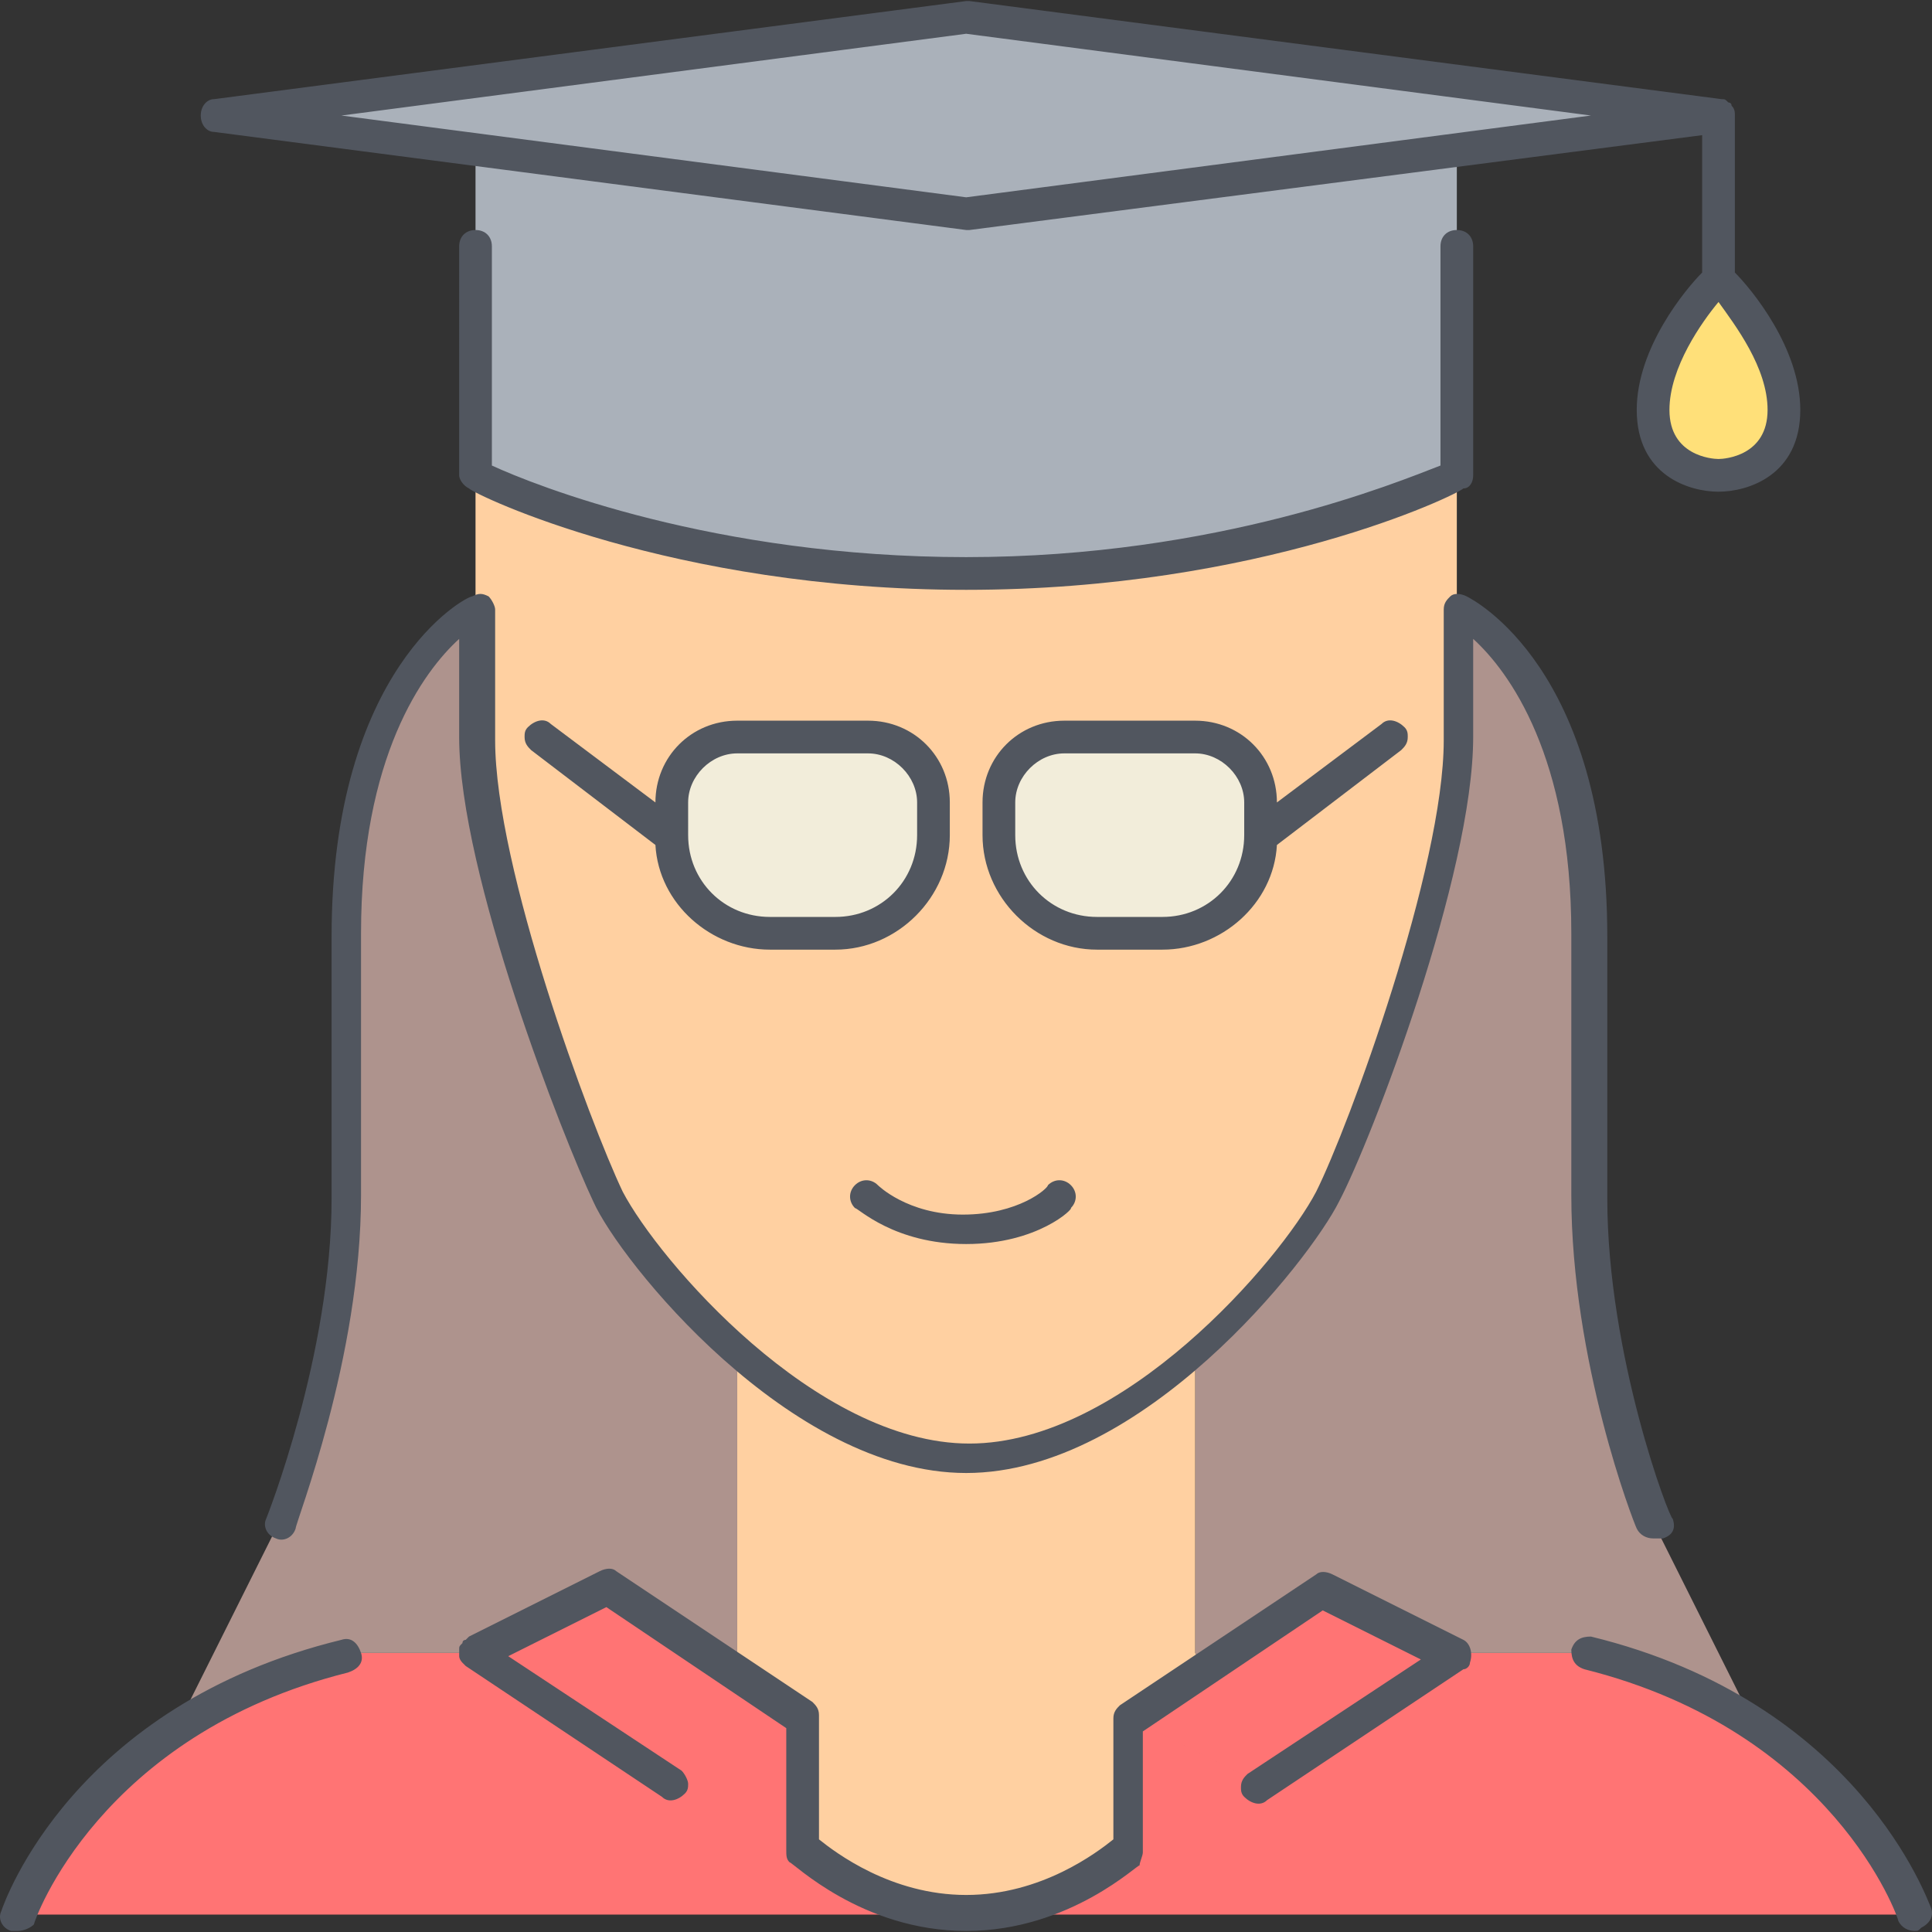 <?xml version="1.0" encoding="iso-8859-1"?>
<!-- Generator: Adobe Illustrator 19.0.0, SVG Export Plug-In . SVG Version: 6.00 Build 0)  -->
<svg version="1.1" id="Layer_1" xmlns="http://www.w3.org/2000/svg" xmlns:xlink="http://www.w3.org/1999/xlink" x="0px" y="0px"
	 viewBox="0 0 504.014 504.014" style="enable-background:new 0 0 504.014 504.014;" xml:space="preserve">
<rect x="0" y="0" width="504.014" height="504.014" fill="#333333" stroke="none"/>
<g transform="translate(1 1)">
	<path style="fill:#FFD0A1;" d="M140.12,191.274l34.133,25.6c0,14.507,11.093,25.6,25.6,25.6h17.067c14.507,0,25.6-11.093,25.6-25.6
		h17.067c0,14.507,11.093,25.6,25.6,25.6h17.067c14.507,0,25.6-11.093,25.6-25.6l34.133-25.6h17.067
		c0,34.133-25.6,102.4-34.133,119.467c-4.267,8.533-17.92,26.453-34.987,41.813c-17.067,14.507-37.547,26.453-58.88,26.453
		s-41.813-11.947-58.88-26.453c-17.92-15.36-30.72-32.427-34.987-41.813c-8.533-17.067-34.133-85.333-34.133-119.467H140.12
		L140.12,191.274z M191.32,191.274c-9.387,0-17.067,7.68-17.067,17.067v8.533l-34.133-25.6h-17.067V157.14v-34.133
		c0,0,51.2,25.6,128,25.6s128-25.6,128-25.6v34.133v34.133h-17.067l-34.133,25.6v-8.533c0-9.387-7.68-17.067-17.067-17.067h-34.133
		c-9.387,0-17.067,7.68-17.067,17.067v8.533H242.52v-8.533c0-9.387-7.68-17.067-17.067-17.067H191.32L191.32,191.274z"/>
	<path style="fill:#FF7474;" d="M379.053,430.207l-51.2,34.133l-34.133-17.067l19.627-12.8l31.573-21.333L379.053,430.207z
		 M208.387,447.274l-34.133,17.067l-51.2-34.133l34.133-17.067l31.573,21.333L208.387,447.274z M208.387,481.407
		c0,0,17.067,17.067,42.667,17.067H3.587c0,0,9.387-29.013,43.52-50.347c11.093-6.827,24.747-13.653,41.813-17.92h34.133
		l51.2,34.133l34.133-17.067V481.407z M498.52,498.474H251.053c25.6,0,42.667-17.067,42.667-17.067v-34.133l34.133,17.067
		l51.2-34.133h34.133c17.067,4.267,30.72,11.093,41.813,17.92C489.133,469.46,498.52,498.474,498.52,498.474z"/>
	<path style="fill:#AE938D;" d="M430.253,396.074l25.6,51.2L455,448.127c-11.093-6.827-24.747-13.653-41.813-17.92h-34.133
		L344.92,413.14l-31.573,21.333l-2.56-4.267v-76.8l-0.853-0.853c17.92-15.36,30.72-32.427,34.987-41.813
		c8.533-17.067,34.133-85.333,34.133-119.467V157.14c0,0,34.133,17.067,34.133,85.333v68.267
		C413.187,353.407,430.253,396.074,430.253,396.074z M191.32,353.407v76.8l-2.56,4.267l-31.573-21.333l-34.133,17.067H88.92
		c-17.067,4.267-30.72,11.093-41.813,17.92l-0.853-0.853l25.6-51.2c0,0,17.067-42.667,17.067-85.333v-68.267
		c0-68.267,34.133-85.333,34.133-85.333v34.133c0,34.133,25.6,102.4,34.133,119.467c4.267,8.533,17.92,26.453,34.987,41.813
		L191.32,353.407z"/>
	<path style="fill:#FFD0A1;" d="M191.32,430.207v-76.8l0.853-0.853c17.067,14.507,37.547,26.453,58.88,26.453
		s41.813-11.947,58.88-26.453l0.853,0.853v76.8l2.56,4.267l-19.627,12.8v34.133c0,0-17.067,17.067-42.667,17.067
		s-42.667-17.067-42.667-17.067v-34.133l-19.627-12.8L191.32,430.207z"/>
	<path style="fill:#AAB1BA;" d="M54.787,29.14l196.267-25.6l196.267,25.6l-68.267,8.533l-128,17.067l-128-17.067L54.787,29.14z
		 M379.053,37.674v85.333c0,0-51.2,25.6-128,25.6s-128-25.6-128-25.6V37.674l128,17.067L379.053,37.674z"/>
	<path style="fill:#FFE079;" d="M447.32,71.807c0,0,17.067,17.067,17.067,34.133s-17.067,17.067-17.067,17.067
		s-17.067,0-17.067-17.067S447.32,71.807,447.32,71.807"/>
	<path style="fill:#F2EDDA;" d="M310.787,191.274c9.387,0,17.067,7.68,17.067,17.067v8.533c0,14.507-11.093,25.6-25.6,25.6h-17.067
		c-14.507,0-25.6-11.093-25.6-25.6v-8.533c0-9.387,7.68-17.067,17.067-17.067H310.787z M174.253,208.34
		c0-9.387,7.68-17.067,17.067-17.067h34.133c9.387,0,17.067,7.68,17.067,17.067v8.533c0,14.507-11.093,25.6-25.6,25.6h-17.067
		c-14.507,0-25.6-11.093-25.6-25.6V208.34z"/>
</g>
<path style="fill:#51565F;" d="M4.587,503.74c-0.853,0-0.853,0-1.707,0c-2.56-0.853-3.413-3.413-2.56-5.12
	c0.853-2.56,18.773-53.76,88.747-70.827c2.56-0.853,4.267,0.853,5.12,3.413c0.853,2.56-0.853,4.267-3.413,5.12
	C25.92,452.54,8.853,501.18,8.853,502.034C8,502.887,6.293,503.74,4.587,503.74z M252.053,503.74
	c-27.307,0-45.227-17.92-46.08-17.92c-0.853-0.853-0.853-1.707-0.853-3.413v-31.573l-46.933-31.573l-25.6,12.8l45.227,29.867
	c0.853,0.853,1.707,2.56,1.707,3.413c0,0.853,0,1.707-0.853,2.56c-1.707,1.707-4.267,2.56-5.973,0.853l-51.2-34.133l-0.853-0.853
	c0,0-0.853-0.853-0.853-1.707c0-0.853,0-0.853,0-1.707s0-0.853,0.853-1.707c0-0.853,0.853-0.853,0.853-0.853l0.853-0.853
	l34.133-17.067c1.707-0.853,3.413-0.853,4.267,0l51.2,34.133c0.853,0.853,1.707,1.707,1.707,3.413v32.427
	c4.267,3.413,18.773,14.507,38.4,14.507s34.133-11.093,38.4-14.507v-31.572c0-1.707,0.853-2.56,1.707-3.413l51.2-34.133
	c0.853-0.853,2.56-0.853,4.267,0l34.133,17.067c1.707,0.853,2.56,3.413,1.707,5.973c0,0.853-0.853,1.707-1.707,1.707l-51.2,34.133
	c-1.707,1.707-4.267,0.853-5.973-0.853c-0.853-0.853-0.853-1.707-0.853-2.56c0-1.707,0.853-2.56,1.707-3.413l45.227-29.867
	l-25.6-12.8l-46.933,31.573v31.573c0,0.853-0.853,2.56-0.853,3.413C297.28,485.82,279.36,503.74,252.053,503.74z M499.52,503.74
	c-1.707,0-3.413-0.853-4.267-2.56c0-0.853-17.067-49.493-81.92-65.707c-2.56-0.853-3.413-2.56-3.413-5.12
	c0.853-2.56,2.56-3.413,5.12-3.413c69.973,17.067,87.893,69.12,88.747,70.827c0.853,2.56-0.853,4.267-2.56,5.12
	C500.373,503.74,500.373,503.74,499.52,503.74z M431.253,401.34c-1.707,0-3.413-0.853-4.267-2.56
	c-0.853-1.707-17.067-43.52-17.067-87.04v-68.267c0-46.08-16.213-68.267-25.6-76.8v25.6c0,35.84-26.453,104.96-34.987,121.173
	c-7.68,15.36-51.2,70.827-97.28,70.827s-90.453-55.467-97.28-70.827c-7.68-16.213-34.987-85.333-34.987-121.173v-25.6
	c-9.387,8.533-25.6,30.72-25.6,76.8v68.267c0,42.667-17.067,85.333-17.067,87.04c-0.853,2.56-3.413,3.413-5.12,2.56
	c-2.56-0.853-3.413-3.413-2.56-5.12c0,0,17.067-42.667,17.067-83.627v-68.267c0-69.973,34.987-88.747,36.693-88.747
	c1.707-0.853,2.56-0.853,4.267,0c0.853,0.853,1.707,2.56,1.707,3.413v34.133c0,33.28,24.747,99.84,33.28,117.76
	c9.387,17.92,50.347,65.707,90.453,65.707s81.067-47.787,90.453-65.707c8.533-17.067,33.28-84.48,33.28-117.76v-34.133
	c0-1.707,0.853-2.56,1.707-3.413c0.853-0.853,2.56-0.853,4.267,0c1.707,0.853,36.693,18.773,36.693,88.747v68.267
	c0,40.96,16.213,83.627,17.067,83.627c0.853,2.56,0,4.267-2.56,5.12C432.107,401.34,432.107,401.34,431.253,401.34z M252.053,324.54
	c-18.773,0-28.16-9.387-29.013-9.387c-1.707-1.707-1.707-4.267,0-5.973c1.707-1.707,4.267-1.707,5.973,0c0,0,7.68,7.68,22.187,7.68
	c14.507,0,22.187-6.827,22.187-7.68c1.707-1.707,4.267-1.707,5.973,0c1.707,1.707,1.707,4.267,0,5.973
	C280.213,315.154,270.827,324.54,252.053,324.54z M303.253,247.74h-17.067c-16.213,0-29.867-13.653-29.867-29.867v-8.533
	c0-11.947,9.387-21.333,21.333-21.333h34.133c11.947,0,21.333,9.387,21.333,21.333l27.307-20.48
	c1.707-1.707,4.267-0.853,5.973,0.853c0.853,0.853,0.853,1.707,0.853,2.56c0,1.707-0.853,2.56-1.707,3.413l-32.427,24.747
	C332.267,235.794,318.613,247.74,303.253,247.74z M277.653,196.54c-6.827,0-12.8,5.973-12.8,12.8v8.533
	c0,11.947,9.387,21.333,21.333,21.333h17.067c11.947,0,21.333-9.387,21.333-21.333l0,0l0,0v-8.533c0-6.827-5.973-12.8-12.8-12.8
	H277.653z M217.92,247.74h-17.067c-15.36,0-29.013-11.947-29.867-27.307l-32.427-24.747c-0.853-0.853-1.707-1.707-1.707-3.413
	c0-0.853,0-1.707,0.853-2.56c1.707-1.707,4.267-2.56,5.973-0.853l27.307,20.48c0-11.947,9.387-21.333,21.333-21.333h34.133
	c11.947,0,21.333,9.387,21.333,21.333v8.533C247.787,234.087,234.133,247.74,217.92,247.74z M179.52,217.874
	c0,11.947,9.387,21.333,21.333,21.333h17.067c11.947,0,21.333-9.387,21.333-21.333v-8.533c0-6.827-5.973-12.8-12.8-12.8H192.32
	c-6.827,0-12.8,5.973-12.8,12.8V217.874L179.52,217.874L179.52,217.874z M252.053,153.874c-76.8,0-128-24.747-129.707-26.453
	c-1.707-0.853-2.56-2.56-2.56-3.413V64.274c0-2.56,1.707-4.267,4.267-4.267c2.56,0,4.267,1.707,4.267,4.267v57.173
	c11.093,5.12,58.027,23.893,123.733,23.893s112.64-19.627,123.733-23.893V64.274c0-2.56,1.707-4.267,4.267-4.267
	s4.267,1.707,4.267,4.267v59.733c0,1.707-0.853,3.413-2.56,3.413C380.053,129.127,328.853,153.874,252.053,153.874z M448.32,128.274
	c-7.68,0-21.333-4.267-21.333-21.333c0-16.213,12.8-31.573,17.067-35.84V35.26L252.907,60.007h-0.853l-196.267-25.6
	c-1.707,0-3.413-1.707-3.413-4.267s1.707-4.267,3.413-4.267l196.267-25.6h0.853l196.267,25.6c0.853,0,0.853,0,1.707,0.853l0,0l0,0
	c0,0,0.853,0,0.853,0.853l0,0l0,0c0.853,0.853,0.853,1.707,0.853,2.56l0,0l0,0l0,0l0,0l0,0l0,0l0,0l0,0l0,0l0,0V71.1
	c4.267,4.267,17.067,19.627,17.067,35.84C469.653,124.007,456,128.274,448.32,128.274z M448.32,78.78
	c-4.267,5.12-12.8,17.067-12.8,28.16c0,11.947,11.093,12.8,12.8,12.8c1.707,0,12.8-0.853,12.8-12.8
	C461.12,95.847,452.587,84.754,448.32,78.78z M89.067,30.14l162.987,21.333L415.04,30.14L252.053,8.807L89.067,30.14z"/>
<g>
</g>
<g>
</g>
<g>
</g>
<g>
</g>
<g>
</g>
<g>
</g>
<g>
</g>
<g>
</g>
<g>
</g>
<g>
</g>
<g>
</g>
<g>
</g>
<g>
</g>
<g>
</g>
<g>
</g>
</svg>
